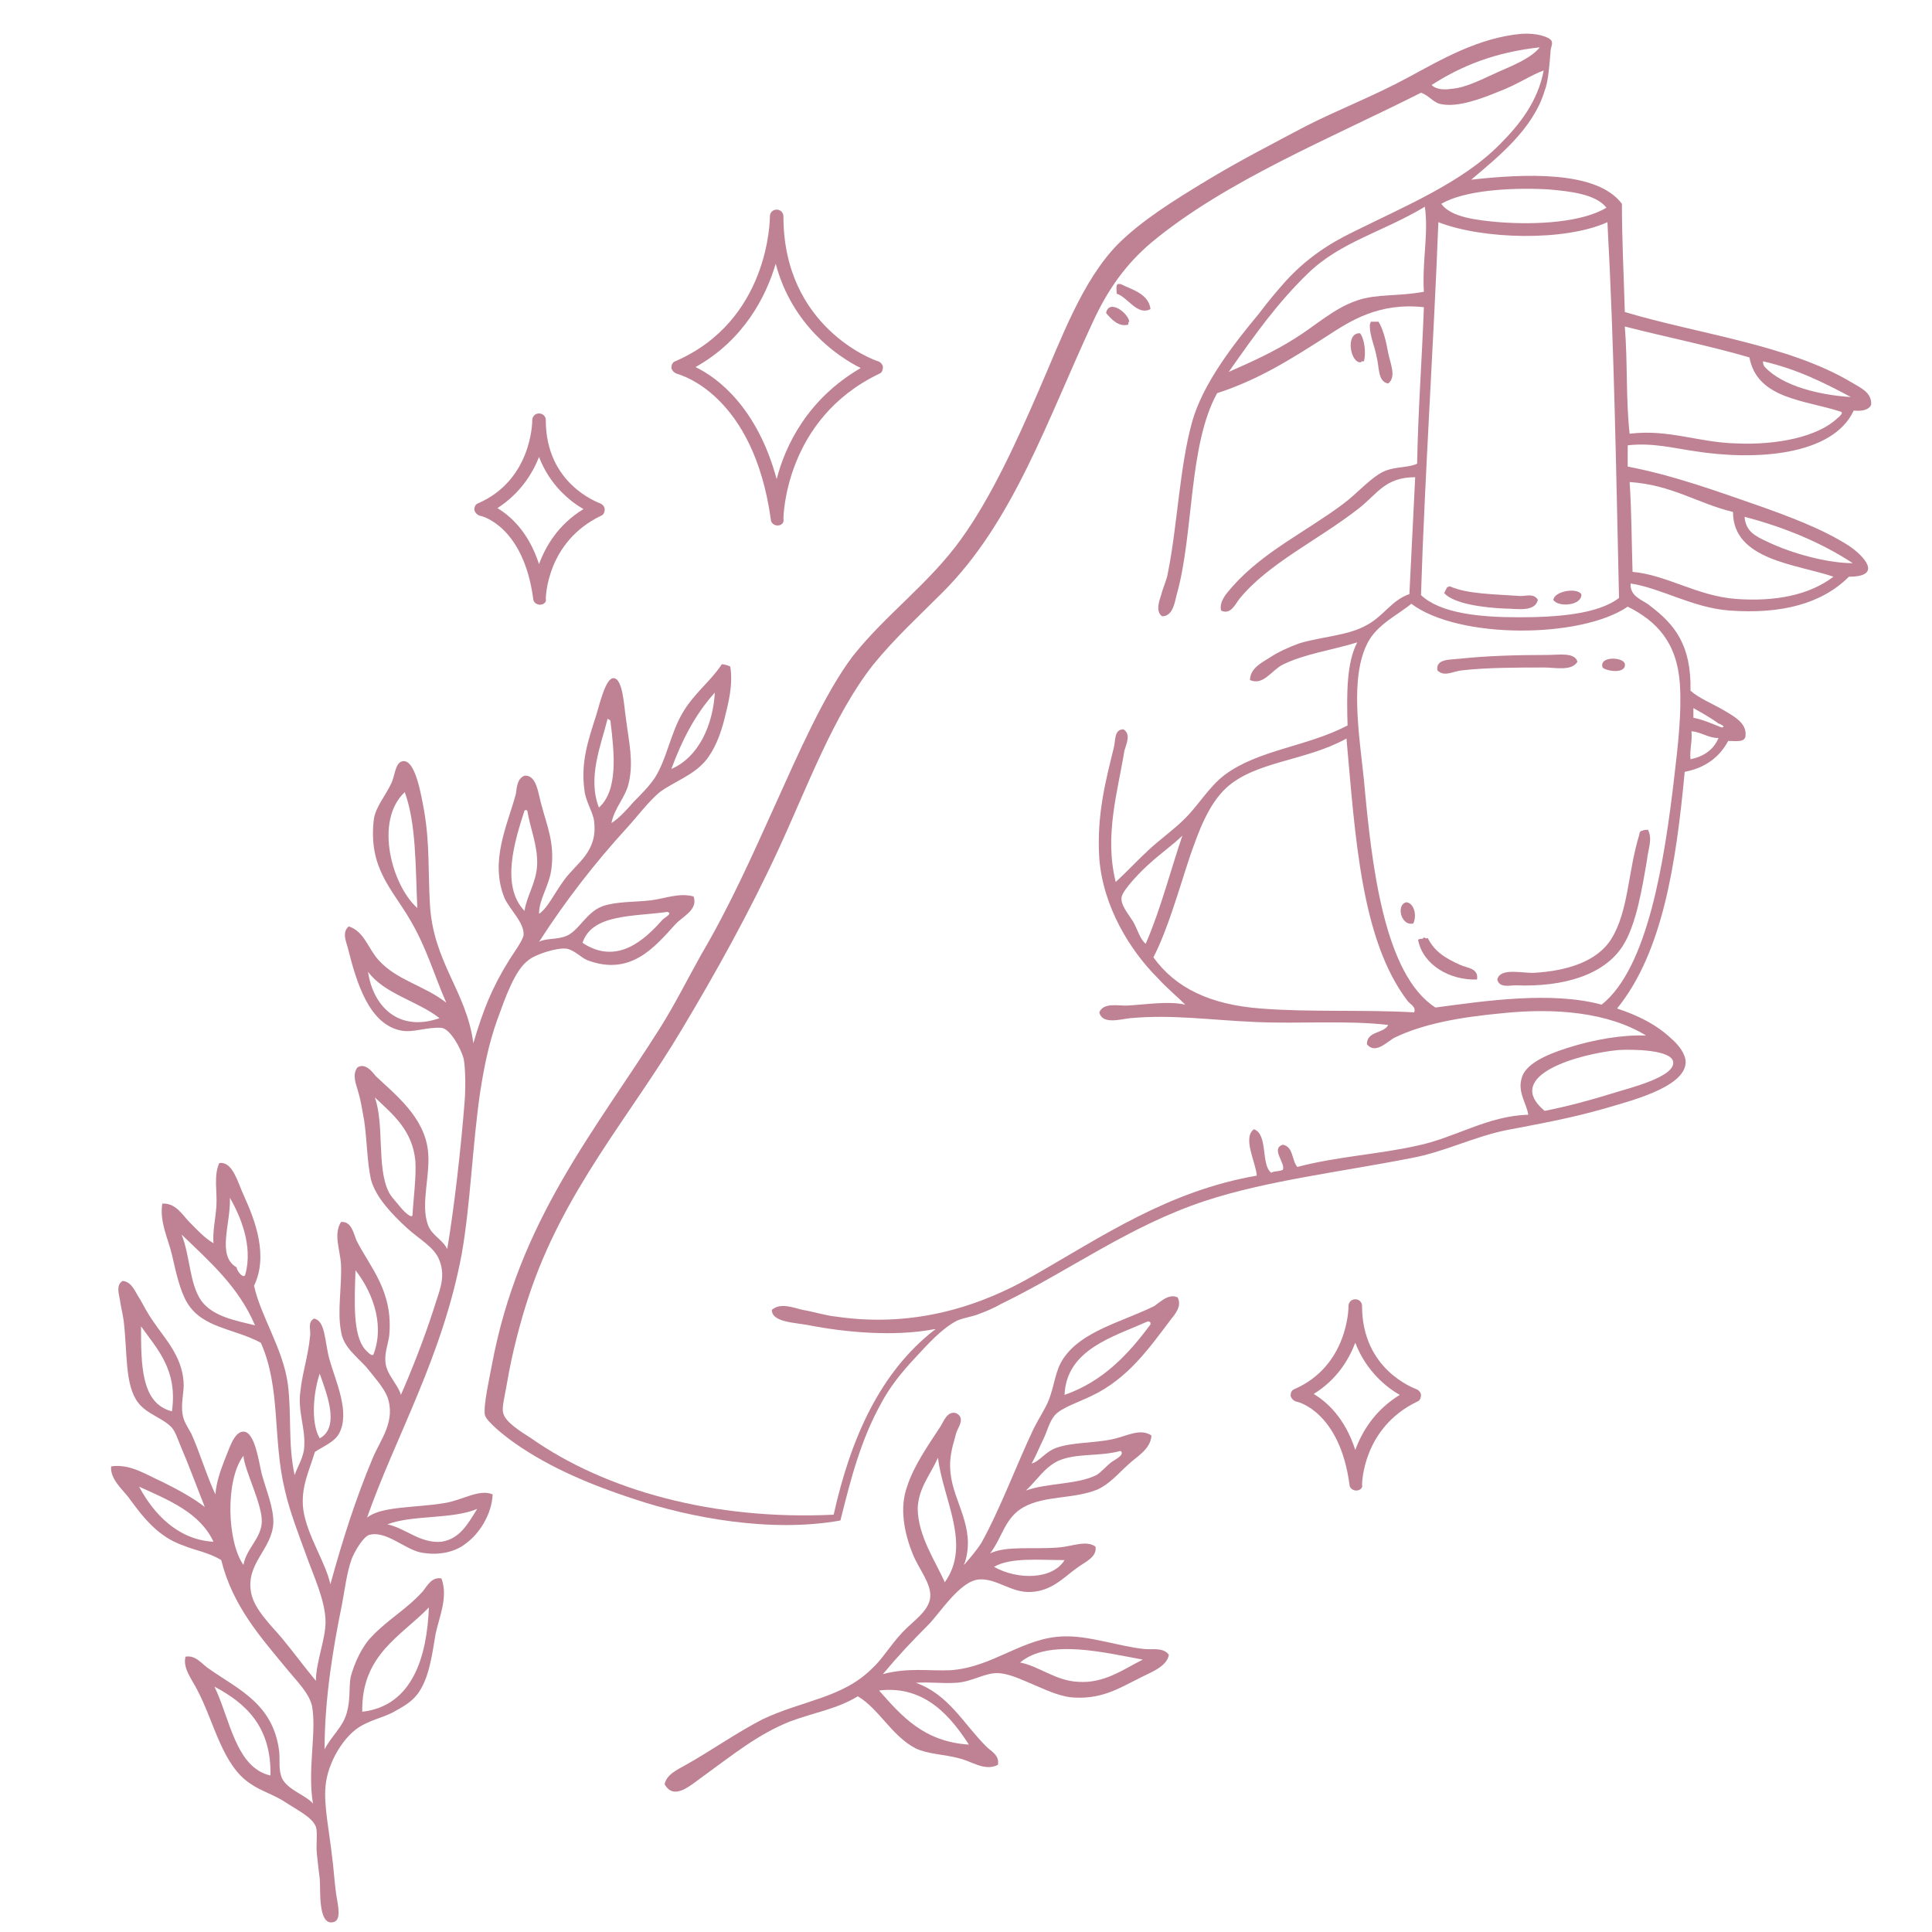 <?xml version="1.0" encoding="utf-8"?>
<!-- Generator: Adobe Illustrator 23.1.0, SVG Export Plug-In . SVG Version: 6.00 Build 0)  -->
<svg version="1.1" id="Слой_1" xmlns="http://www.w3.org/2000/svg" xmlns:xlink="http://www.w3.org/1999/xlink" x="0px" y="0px"
	 viewBox="0 0 200 200" style="enable-background:new 0 0 200 200;" xml:space="preserve">
<style type="text/css">
	.st0{fill-rule:evenodd;clip-rule:evenodd;fill:#BF8294;}
	.st1{fill:#BF8294;}
</style>
<g>
	<g>
		<path class="st0" d="M75.6,69c0.3,1.9-0.2,3.8-0.6,5.4c-0.4,1.6-1,3.2-2,4.4c-1.3,1.5-3.2,2.1-4.7,3.2c-1.2,1-2.3,2.5-3.4,3.7
			c-3.3,3.6-6.4,7.6-9.1,11.8c0.7-0.4,1.8-0.2,2.8-0.6c1.3-0.5,2.1-2.5,3.8-3.1c1.5-0.5,3.3-0.4,5-0.6c1.5-0.2,2.9-0.8,4.4-0.4
			c0.5,1.4-1.2,2.1-1.9,2.9c-2.1,2.3-4.6,5.4-9.1,3.7c-0.7-0.3-1.4-1.1-2.2-1.2c-1-0.1-3.2,0.6-3.9,1.2c-1.4,1-2.4,3.9-3.2,6.1
			c-0.9,2.5-1.4,5-1.8,7.6c-0.8,5.5-1,11.6-1.9,16.7c-2,10.7-6.9,19-9.8,27.3c1.5-1.2,5-1,8-1.5c1.9-0.3,3.6-1.5,5-0.9
			c-0.1,2.1-1.4,4.1-2.8,5.1c-1,0.8-2.7,1.3-4.7,0.9c-1.7-0.4-3.6-2.3-5.3-1.8c-0.6,0.2-1.5,1.7-1.8,2.5c-0.5,1.4-0.7,3.1-1,4.7
			c-0.9,4.4-1.8,9.7-1.8,15c0.7-1.4,1.9-2.3,2.3-3.8c0.4-1.4,0.2-2.6,0.4-3.7c0.4-1.5,1.2-3.2,2.2-4.2c1.7-1.8,3.6-2.8,5.3-4.7
			c0.4-0.5,0.9-1.5,1.9-1.3c0.7,1.9-0.2,3.9-0.6,5.7c-0.4,2.4-0.7,4.7-1.9,6.3c-0.7,0.9-1.7,1.4-2.6,1.9c-1,0.5-2,0.7-3.1,1.3
			c-1.9,1-3.6,3.9-3.8,6.3c-0.2,2,0.4,4.7,0.7,7.5c0.1,0.6,0.2,2.2,0.4,3.7c0.2,1.2,0.6,2.8-0.4,2.9c-1.5,0.2-1.2-3.4-1.3-4.5
			c-0.1-0.7-0.2-1.7-0.3-2.6c-0.1-1,0.1-2.2-0.1-2.8c-0.4-1-1.9-1.7-3.1-2.5c-1.2-0.8-2.6-1.2-3.6-1.9c-3-1.9-3.8-6.4-5.6-9.8
			c-0.5-1-1.5-2.2-1.2-3.4c1.1-0.2,1.7,0.8,2.5,1.3c3,2.1,6.6,3.6,7.2,8.5c0.1,0.9-0.1,1.9,0.3,2.8c0.6,1.2,2.4,1.7,3.2,2.6
			c-0.6-3.5,0.4-7.4-0.1-10.1c-0.3-1.3-1.5-2.5-2.5-3.7c-2.8-3.4-5.7-6.6-6.9-11.4c-1.3-0.8-2.7-1-3.9-1.5c-2.6-0.9-4.1-2.8-5.7-5
			c-0.7-0.9-1.9-1.9-1.8-3.2c2-0.3,3.7,0.9,5.3,1.6c1.6,0.8,3.1,1.6,4.4,2.6c-0.8-2-1.6-4.2-2.5-6.3c-0.3-0.7-0.5-1.4-0.9-1.9
			c-0.9-1-2.6-1.4-3.5-2.6c-1.4-1.8-1.1-5.2-1.5-8.5c-0.1-0.7-0.3-1.5-0.4-2.2c-0.1-0.6-0.4-1.5,0.3-1.9c1,0.1,1.3,1.2,1.8,1.9
			c0.4,0.7,0.8,1.5,1.3,2.2c1.2,1.8,3,3.6,3.2,6.3c0.1,1-0.3,2.2-0.1,3.4c0.1,0.7,0.5,1.3,0.9,2c0.9,2,1.6,4.4,2.5,6.3
			c0.1-1.3,0.5-2.4,1-3.7c0.4-0.9,0.9-2.8,1.9-2.8c1.2,0,1.6,3.2,1.9,4.4c0.5,1.8,1.2,3.4,1.2,5c-0.1,2.8-2.9,4.2-2.3,7.3
			c0.3,1.7,2.2,3.5,3.2,4.7c1.4,1.7,2.1,2.7,3.5,4.4c0-1.9,1-4.3,1-6.1c0-2.2-1.3-4.9-2-6.9c-0.8-2.2-1.7-4.5-2.2-6.7
			c-1.3-5.3-0.4-10.6-2.5-15.3c-2.8-1.5-6-1.5-7.6-4.1c-0.8-1.3-1.2-3.3-1.6-5c-0.4-1.7-1.3-3.4-1-5.3c1.4-0.1,2.1,1.2,2.8,1.9
			c0.8,0.8,1.5,1.6,2.5,2.2c-0.1-1.2,0.2-2.5,0.3-3.8c0.1-1.5-0.3-3.2,0.3-4.5c1.4-0.2,1.9,2,2.6,3.5c1.1,2.4,2.5,6.1,1,9.2
			c0.7,3.2,3,6.5,3.5,10.2c0.4,3.1,0,6.2,0.7,9.4c0.3-0.9,1-1.9,1-3.1c0.1-1.8-0.7-3.6-0.4-5.6c0.2-1.9,0.8-3.6,1-5.7
			c0.1-0.6-0.3-1.4,0.4-1.8c1.2,0.2,1.1,2.4,1.6,4.2c0.6,2.2,2.2,5.5,1,7.7c-0.5,0.9-1.6,1.3-2.5,1.9c-0.6,2-1.5,3.7-1.2,6
			c0.4,2.7,2.3,5.4,2.8,7.7c1.3-4.7,2.6-8.8,4.4-13.1c0.8-1.9,2.4-3.8,1.5-6.3c-0.4-1-1.4-2.1-2.2-3.1c-1-1.1-2.4-2.1-2.6-3.7
			c-0.4-2.1,0.1-4.6,0-6.9c-0.1-1.6-0.8-3.1,0-4.4c1.1-0.1,1.3,1.2,1.6,1.9c1.4,2.8,3.8,5.2,3.4,9.8c-0.1,0.9-0.5,1.8-0.4,2.8
			c0.1,1.3,1.3,2.3,1.6,3.4c1.1-2.5,2.4-5.8,3.4-8.9c0.5-1.7,1.3-3.2,0.6-5c-0.5-1.4-2.1-2.2-3.4-3.4c-1.4-1.3-3.2-3.1-3.7-5
			c-0.4-1.8-0.4-4-0.7-6.1c-0.2-1-0.3-1.9-0.6-2.9c-0.2-0.8-0.7-1.8-0.1-2.6c0.8-0.5,1.5,0.4,1.9,0.9c2,1.9,5,4.2,5.4,7.7
			c0.3,2.5-0.8,5.5,0,7.7c0.4,1.1,1.5,1.5,2,2.5c0.7-4.2,1.4-10.2,1.8-15.3c0.1-1.3,0.1-3.3-0.1-4.4c-0.3-1.1-1.4-3.1-2.3-3.2
			c-1.5-0.1-2.8,0.5-4.1,0.3c-3.4-0.6-4.7-5-5.6-8.6c-0.2-0.7-0.6-1.6,0.1-2.2c1.6,0.5,2,2.3,3.1,3.5c1.9,2.1,4.7,2.6,7,4.4
			c-1.2-2.7-2-5.6-3.7-8.5c-1.9-3.3-4.4-5.4-3.8-10.5c0.2-1.3,1.2-2.4,1.8-3.7c0.4-0.8,0.4-2.2,1.2-2.3c1.3-0.2,1.9,3.5,2.2,5.1
			c0.6,3.5,0.4,6.1,0.6,9.6c0.3,6.1,3.8,9.1,4.5,14.5c1-3.4,1.9-5.7,3.7-8.6c0.5-0.8,1.4-2,1.5-2.6c0.1-1.3-1.5-2.7-2-3.9
			c-1.5-3.8,0.3-7.4,1.2-10.7c0.1-0.6,0.1-1.6,0.9-1.9c1.3-0.1,1.4,1.9,1.8,3.2c0.5,1.9,1.3,3.7,1,6.3c-0.2,1.9-1.3,3.2-1.3,4.8
			c0.9-0.6,1.5-2,2.6-3.5c1.3-1.8,3.5-2.9,3.1-6.1c-0.1-0.9-0.9-2.1-1-3.2c-0.4-2.9,0.4-5.2,1.2-7.7c0.4-1.3,1-3.9,1.8-3.9
			c1,0,1.1,3,1.3,4.2c0.3,2.4,0.8,4.4,0.3,6.6c-0.3,1.5-1.5,2.6-1.8,4.2c0.8-0.5,1.6-1.4,2.3-2.2c0.7-0.7,1.6-1.6,2.2-2.5
			c1.2-1.9,1.6-4.5,2.8-6.6c1.2-2.1,2.9-3.3,4.1-5.1C74.6,68.7,75.2,68.8,75.6,69z M69.5,79.6c2.8-1.2,4.3-4.5,4.5-7.9
			C72,73.9,70.6,76.6,69.5,79.6z M62,83.6c2-1.8,1.6-5.6,1.2-8.9c0-0.2-0.2-0.2-0.3-0.3C62.2,77.2,60.8,80.5,62,83.6z M43.2,94
			c-0.2-4.3-0.1-8.7-1.3-12C38.7,85,40.6,91.7,43.2,94z M54.3,94.3c0.2-1.5,1.2-2.9,1.3-4.7c0.1-2-0.7-3.8-1-5.6
			c0-0.1-0.1-0.2-0.3-0.1C53.3,87,51.8,91.7,54.3,94.3z M60.3,97.6c3.6,2.4,6.5-0.4,8.2-2.3c0.2-0.3,1.2-0.7,0.6-0.9
			C65.5,94.9,61.3,94.6,60.3,97.6z M45.5,105.4c-2.3-1.8-5.7-2.5-7.4-4.8C38.6,104.1,41.2,106.9,45.5,105.4z M40.2,123.3
			c0.2,0.5,0.8,1.1,1.2,1.6c0.3,0.4,1.2,1.3,1.3,0.9c0.1-1.8,0.4-3.9,0.3-5.6c-0.3-3.2-2.3-4.8-4.2-6.6
			C39.8,116.4,39,120.8,40.2,123.3z M24.5,131.2c0,0.4,0.8,1.3,0.9,0.7c0.8-2.9-0.5-6-1.6-7.9C23.9,126.7,22.4,130,24.5,131.2z
			 M20.8,134.6c1.2,1.7,3.6,2.1,5.6,2.6c-1.7-4-4.7-6.6-7.6-9.4C19.7,130.1,19.6,132.8,20.8,134.6z M37.8,139.7
			c0.2,0.2,0.8,0.9,0.9,0.4c1.2-3.3-0.4-6.7-1.9-8.6C36.7,134.7,36.5,138.2,37.8,139.7z M17.8,146.1c0.6-4.3-1.5-6.4-3.2-8.8
			C14.6,141.3,14.6,145.3,17.8,146.1z M33.1,148.9c2.2-1.2,0.6-4.9,0-6.7C32.5,143.9,32.1,147.2,33.1,148.9z M25.2,162
			c0.3-1.7,1.8-2.7,1.9-4.4c0.1-1.8-1.8-5.4-1.9-6.9C23.3,153.2,23.5,159.6,25.2,162z M22.1,159.6c-1.4-3-4.6-4.3-7.7-5.7
			C15.9,156.7,18.4,159.4,22.1,159.6z M40.1,157.8c1.9,0.4,3.4,2,5.6,1.8c1.9-0.3,2.7-1.8,3.7-3.4C46.8,157.3,42.7,156.8,40.1,157.8
			z M37.5,177.2c5.2-0.6,6.7-5.7,6.9-10.8C41.5,169.4,37.4,171.3,37.5,177.2z M28,183.8c0.1-5.1-2.6-7.5-5.8-9.2
			C23.8,177.9,24.4,183,28,183.8z"/>
		<g>
			<path class="st0" d="M152.3,18.6c5.4-0.6,13-1,15.6,2.5c0,3.8,0.2,7.5,0.3,11.2c7.7,2.3,17,3.4,23.5,7.3c0.8,0.5,2.1,1,2,2.3
				c-0.2,0.5-0.9,0.7-1.8,0.6c-2.2,4.7-10.2,5.2-16.5,4.2c-2.1-0.3-4.4-0.9-6.9-0.6c0,0.7,0,1.5,0,2.2c4.7,0.9,9.1,2.5,13.7,4.1
				c2.8,1,6.4,2.3,9.2,4.1c1.5,1,3.6,3.2,0,3.2c-2.8,2.8-7,3.9-12.4,3.5c-3.8-0.3-7-2.3-10.2-2.8c-0.1,1.4,1.3,1.7,2,2.3
				c2.5,1.9,4.3,4,4.2,8.8c0.9,0.8,2.2,1.3,3.4,2c1,0.6,2.4,1.3,2.3,2.6c0,0.8-1,0.6-1.8,0.6c-0.9,1.7-2.4,2.8-4.5,3.2
				c-0.9,9.6-2.3,18.7-7,24.5c2.1,0.7,4,1.6,5.6,3.1c0.8,0.7,1.5,1.6,1.5,2.5c-0.1,2.6-5.9,4-8.2,4.7c-3.8,1.1-7.3,1.7-10.4,2.3
				c-3.4,0.7-6.5,2.3-9.9,2.9c-7.1,1.4-14.8,2.3-21.2,4.4c-7.9,2.6-14,7.2-21.2,10.7c-0.7,0.4-1.4,0.7-2.2,1
				c-0.7,0.3-1.6,0.4-2.3,0.7c-1.6,0.8-3.1,2.5-4.4,3.9c-1.4,1.5-2.6,3-3.5,4.7c-2.1,3.8-3.1,7.7-4.2,12.1
				c-7.2,1.3-15.6-0.3-21.3-2.2c-4.3-1.4-8.7-3.2-12.4-5.8c-1-0.7-2.9-2.2-3.1-2.9c-0.2-0.9,0.5-4,0.7-5.1
				c2.8-15.1,10.7-24.3,17.5-35.1c1.5-2.4,2.8-5,4.2-7.5c3-5.1,5.3-10.3,7.7-15.6c2.3-5.1,5.1-11.5,8-15.3
				c3.4-4.3,7.9-7.5,11.2-12.1c3.1-4.3,5.7-10,8-15.3c2.4-5.5,4.5-11.4,8.2-15.2c2.5-2.5,5.9-4.6,9.2-6.6c3.3-2,6.8-3.8,10.2-5.6
				c3.3-1.7,7-3.1,10.7-5.1c3.5-1.9,7.3-4.1,11.7-4.5c1.6-0.1,2.8,0.3,3.1,0.7c0.2,0.4-0.1,0.6-0.1,1.3c-0.1,1.1-0.2,2.9-0.6,3.9
				C158.7,13.4,155,16.3,152.3,18.6z M148.2,8.8c0.5,0.5,1.4,0.5,2,0.4c1.6-0.1,3.4-1.1,5-1.8c1.6-0.7,3.3-1.4,4.2-2.5
				C154.8,5.4,151.3,6.8,148.2,8.8z M83.8,137.2c-1.5-0.3-3.9-0.3-3.9-1.6c0.9-0.8,2.3-0.2,3.2,0c1.2,0.2,2.4,0.6,3.5,0.7
				c8.2,1.2,15.1-1.2,20.3-4.2c7.2-4.1,14-8.8,23.2-10.4c-0.1-1.4-1.5-3.9-0.3-4.8c1.5,0.5,0.7,3.7,1.8,4.5c0.3-0.2,0.8-0.1,1.2-0.3
				c0.3-0.7-1.3-2.2,0-2.6c1.1,0.2,0.9,1.6,1.5,2.3c4.2-1.1,8.4-1.3,12.4-2.2c3.9-0.8,7.3-3.1,11.5-3.2c-0.1-1-1.1-2.3-0.7-3.7
				c0.3-1.5,2.5-2.5,4.7-3.2c2.8-0.9,5.8-1.4,8.2-1.3c-3.9-2.4-9.4-2.9-15-2.3c-4.3,0.4-8.1,1.1-11,2.5c-0.8,0.4-2,1.8-2.9,0.7
				c0-1.4,1.8-1.1,2.2-2c-4.4-0.5-9.1-0.1-13.7-0.3c-4.7-0.2-8.6-0.8-13-0.4c-1,0.1-2.9,0.7-3.2-0.6c0.4-1,1.8-0.7,2.8-0.7
				c2-0.1,4.3-0.5,6.1-0.1c-0.9-0.9-1.9-1.7-2.9-2.8c-2.8-2.8-5.6-7.3-6-12.3c-0.3-4.6,0.7-8.2,1.5-11.5c0.2-0.7,0-1.9,1-1.9
				c0.8,0.5,0.3,1.5,0.1,2.2c-0.7,4.3-2.1,8.8-0.9,13.6c1.2-1.1,2.3-2.3,3.5-3.4c1.2-1.1,2.5-2,3.7-3.2c1.4-1.4,2.5-3.3,4.1-4.5
				c3.5-2.6,8.5-2.9,12.7-5.1c-0.1-3.3-0.1-6.5,1-8.6c-2.6,0.8-5.5,1.2-7.7,2.3c-1.2,0.6-2,2.2-3.4,1.6c0-1.2,1.2-1.8,2-2.3
				c0.9-0.6,2-1.1,3.1-1.5c2.3-0.7,5.1-0.8,7-1.9c1.7-0.9,2.6-2.6,4.4-3.2c0.2-4.1,0.4-8.1,0.6-12.1c-3.1,0-3.9,1.7-5.8,3.2
				c-4.2,3.3-9.4,5.7-12.4,9.4c-0.4,0.5-0.9,1.7-1.9,1.2c-0.2-1,0.6-1.8,1.2-2.5c3.2-3.6,7.5-5.6,11.4-8.5c1.5-1.1,3.1-3,4.5-3.5
				c1.1-0.4,2.4-0.3,3.2-0.7c0.1-5.5,0.5-10.8,0.7-16.2c-4.7-0.5-7.6,1.4-10.2,3.1c-3.6,2.3-6.9,4.4-11.2,5.8
				c-3,5.4-2.4,14.6-4.2,20.9c-0.2,0.8-0.4,2.2-1.5,2.2c-0.7-0.5-0.3-1.6-0.1-2.2c0.2-0.8,0.6-1.6,0.7-2.3c1-5,1.2-10.9,2.5-15.6
				c1.1-4,4.4-8.2,6.9-11.2c0.9-1.2,1.9-2.4,2.8-3.4c2-2.2,4.3-3.8,7-5.1c5.2-2.6,11.3-5.1,15.2-9.1c2-2,3.9-4.4,4.5-7.6
				c-1.2,0.4-2.8,1.5-4.7,2.2c-1.7,0.7-4.1,1.6-5.8,1.3c-0.9-0.1-1.3-0.9-2.2-1.2c-9.3,4.7-20.2,9.1-27.9,15.5
				c-2.6,2.2-4.5,4.8-6.1,8.3c-4.7,10.1-8.2,20.6-15.5,27.9c-2.5,2.5-5,4.8-7.2,7.5c-4.1,5.2-6.8,12.6-9.8,19.1
				c-3,6.5-6.5,12.8-10.1,18.8c-5.3,8.9-12.2,16.6-15.8,27.6c-0.8,2.4-1.7,5.8-2.2,8.8c-0.2,1.2-0.6,2.7-0.4,3.2
				c0.2,0.9,1.8,1.9,2.9,2.6c7.7,5.4,18.9,8.5,31.3,7.9c1.8-8.1,4.9-14.8,10.4-19.1c0.1,0,0.2-0.1,0-0.1
				C92.5,138.4,87.4,137.9,83.8,137.2z M160.2,19.6c-3.9-0.2-8.6,0.1-11,1.5c1,1.4,3.7,1.7,6,1.9c4,0.3,8.6,0,11.1-1.5
				C165.2,20.1,162.6,19.8,160.2,19.6z M147.5,21.4c-4.3,2.6-8.7,3.6-12.1,6.9c-3.1,3-5.4,6.2-8.2,10.2c2.5-1.1,4.7-2.1,6.9-3.5
				c2.1-1.3,4-3.1,6.4-3.9c2-0.7,4.3-0.4,6.9-0.9C147.2,27.1,147.9,24.2,147.5,21.4z M148.9,23c-0.5,12.9-1.4,26-1.8,38.6
				c2,1.9,6.1,2.3,10.1,2.3c3.9,0,8.2-0.3,10.4-2c-0.3-13-0.5-26.1-1.2-38.9C162,25,153.5,24.8,148.9,23z M168.7,44.9
				c4-0.5,7.1,0.9,11,1c4.3,0.2,8.5-0.7,10.5-2.6c0,0,0.8-0.6,0.3-0.7c-3.7-1.2-8.6-1.3-9.4-5.6c-4.1-1.2-8.6-2.1-12.9-3.2
				C168.5,37.4,168.3,41.4,168.7,44.9z M182.7,38c1.9,2,5.7,2.9,8.9,3.1c-2.8-1.5-5.6-2.9-9.1-3.7C182.5,37.7,182.6,37.9,182.7,38z
				 M169,59.2c3.5,0.3,6.7,2.5,10.7,2.8c4.1,0.3,7.6-0.4,10.1-2.3c-3.8-1.3-10.4-1.7-10.4-6.7c-3.7-0.9-6.3-2.8-10.7-3.1
				C168.9,52.9,168.9,56,169,59.2z M183,56.1c2.5,1.2,6.2,2.2,8.8,2.2c-3.2-2.1-7-3.7-11.2-4.8C180.7,55,181.7,55.5,183,56.1z
				 M141.6,66.5c-1.9,3.6-0.9,9.5-0.4,14.3c0.8,8.9,2.1,20.1,7.4,23.5c5.2-0.7,12-1.7,17.2-0.3c4.8-3.8,6.5-14.9,7.5-23.4
				c0.4-3.4,0.8-6.8,0.6-9.8c-0.3-4.3-2.4-6.5-5.4-8c-4.8,3.3-17.5,3.4-22.4-0.3C144.8,63.6,142.6,64.6,141.6,66.5z M178.2,75.3
				c0.6,0-0.2-0.4-0.3-0.4c-0.8-0.6-1.9-1.2-2.6-1.6c0,0.3,0,0.7,0,1C176.3,74.5,177.2,74.9,178.2,75.3z M175,78.6
				c1.4-0.3,2.4-1,2.9-2.2c-1.1,0-1.7-0.6-2.8-0.7C175.2,76.8,174.9,77.5,175,78.6z M145.7,103.6c-4.8-6.3-5.4-17-6.3-27
				c0-0.1,0-0.2-0.1-0.1c-4.2,2.3-9.4,2.3-12.4,5.1c-1.8,1.7-2.8,4.4-3.7,7c-1.2,3.6-2.3,7.6-3.8,10.5c2.3,3.2,5.9,4.9,11.1,5.3
				c5,0.4,10.8,0.1,15.9,0.4C146.6,104.2,146,104,145.7,103.6z M119,89.4c-0.7,0.6-2.8,2.7-2.9,3.5c-0.1,0.8,0.7,1.7,1.2,2.5
				c0.5,0.9,0.7,1.8,1.3,2.3c1.5-3.4,2.7-8,3.8-11.2C121.5,87.4,120.2,88.3,119,89.4z M167.2,113.1c1.2-0.4,6.3-1.6,6-3.2
				c-0.2-1.2-4-1.3-5.7-1.2c-4,0.4-12,2.6-7.6,6.3C162.4,114.5,164.6,113.9,167.2,113.1z"/>
			<g>
				<path class="st0" d="M119.1,32c-1.4,0.7-2.3-1.2-3.5-1.6c0-0.4-0.1-0.8,0.1-1c0.1,0,0.2,0,0.3,0C117.2,30,118.9,30.4,119.1,32z"
					/>
				<path class="st0" d="M116.9,33.3c-0.1,0-0.1,0.2-0.1,0.3c-1,0.3-1.8-0.6-2.3-1.2C114.8,30.9,116.8,32.4,116.9,33.3z"/>
			</g>
			<g>
				<path class="st0" d="M142.7,33.3c0.5,0.8,0.8,2.1,1,3.2c0.2,1.1,0.9,2.5,0,3.2c-1.1-0.2-0.9-1.7-1.2-2.8
					c-0.2-1.1-0.7-2.1-0.7-3.2c0-0.2,0.1-0.3,0.1-0.4C142.2,33.3,142.4,33.3,142.7,33.3z"/>
				<path class="st0" d="M140.8,34.5c0.5,0.7,0.6,2.1,0.4,2.9c-0.2,0-0.3,0-0.3,0.1C139.8,37.7,139.2,34.4,140.8,34.5z"/>
			</g>
			<g>
				<path class="st0" d="M159.2,62.1c-0.3,1.3-2.2,0.9-3.4,0.9c-2.3-0.1-5.3-0.5-6.3-1.6c0.1-0.2,0.2-0.4,0.3-0.6
					c0.1,0,0.1-0.1,0.3-0.1c1.8,0.8,4.5,0.8,7.3,1C158,61.7,158.8,61.4,159.2,62.1z"/>
				<path class="st0" d="M163.7,61.5c0.1,1.2-2.4,1.4-2.9,0.6C160.9,61.2,163.2,60.8,163.7,61.5z"/>
			</g>
			<g>
				<path class="st0" d="M163.3,68.5c-0.6,1-2.3,0.6-3.4,0.6c-2.8,0-6,0-8.6,0.3c-0.9,0.1-1.8,0.7-2.5,0c-0.2-1.2,1.3-1.1,2.2-1.2
					c2.8-0.3,5.8-0.4,9.2-0.4C161.4,67.8,163,67.5,163.3,68.5z"/>
				<path class="st0" d="M168.2,68.7c0.2,1.1-1.9,0.8-2.3,0.4C165.5,67.9,168,68,168.2,68.7z"/>
			</g>
			<g>
				<path class="st0" d="M170.6,85.9c0.5,1,0,2-0.1,3.1c-0.5,2.9-1.1,6.7-2.5,8.9c-1.9,3-6.1,4.3-11.1,4.1c-0.6,0-1.7,0.3-1.9-0.6
					c0.3-1.3,2.7-0.6,3.9-0.7c3.2-0.2,6.4-1.1,7.9-3.5c1.8-2.9,1.7-6.9,2.9-10.8c0-0.2,0.1-0.4,0.3-0.4
					C170.2,85.9,170.4,85.9,170.6,85.9z"/>
				<path class="st0" d="M145.6,93.4c0.8,0.1,1.1,1.4,0.7,2.2C145,95.9,144.5,93.6,145.6,93.4z"/>
				<path class="st0" d="M152.9,101.4c-2.8,0.1-5.6-1.5-6.1-4.1c0.1-0.2,0.6,0,0.6-0.3c0.1,0.1,0.2,0.2,0.4,0.1
					c0.7,1.4,1.8,2.1,3.4,2.8C151.8,100.2,153.1,100.2,152.9,101.4z"/>
			</g>
		</g>
		<path class="st0" d="M121.9,134.3c0.5,0.9-0.3,1.8-0.7,2.3c-2.2,2.9-4.4,6.1-8.2,7.9c-1.2,0.6-3.1,1.2-3.8,2
			c-0.6,0.7-0.8,1.7-1.2,2.5c-0.4,0.8-0.7,1.6-1.2,2.5c0.8-0.2,1.4-1.2,2.5-1.6c1.6-0.6,3.9-0.5,5.8-0.9c1.5-0.3,2.9-1.2,4.1-0.4
			c-0.1,1.5-1.6,2.2-2.5,3.1c-0.9,0.8-1.8,1.9-3.1,2.5c-2.5,1-5.4,0.6-7.6,1.8c-2,1.1-2.2,3.1-3.5,4.8c1.7-0.8,4.4-0.4,7-0.6
			c1.5-0.1,2.9-0.8,3.9-0.1c0.2,1.1-1.1,1.6-1.9,2.2c-1.4,1-2.6,2.4-4.8,2.5c-2,0.1-3.5-1.4-5.3-1.3c-2,0.1-4.1,3.5-5.3,4.7
			c-1.8,1.8-3.2,3.3-4.7,5.1c2.7-0.7,4.7-0.3,7-0.4c4.4-0.3,7.5-3.4,11.7-3.5c2.6-0.1,5.6,1,8.3,1.3c0.9,0.1,2-0.2,2.6,0.6
			c-0.2,1.3-2.1,1.9-3.2,2.5c-2,1-3.9,2.2-7,1.9c-1.4-0.2-2.6-0.8-3.8-1.3c-1.2-0.5-2.6-1.2-3.8-1.2c-1.3,0-2.6,0.9-4.2,1
			c-1.4,0.1-2.7-0.1-4.2,0c3.4,1.2,4.9,4.2,7.3,6.6c0.5,0.5,1.4,0.9,1.2,1.9c-1.4,0.7-2.7-0.4-4.1-0.7c-1.5-0.4-3.1-0.4-4.4-1
			c-2.5-1.3-3.8-4.1-6-5.4c-2.1,1.3-4.6,1.7-7,2.6c-3.3,1.3-6,3.5-8.9,5.6c-1.3,0.9-3.1,2.7-4.1,0.9c0.2-1,1.3-1.5,2.2-2
			c2.5-1.4,5.2-3.3,7.9-4.7c4.2-2,8.3-2.2,11.4-5.3c1-0.9,1.8-2.3,3.1-3.7c1-1.1,2.8-2.2,2.9-3.7c0.1-1.4-1.2-2.9-1.8-4.4
			c-0.9-2.2-1.4-4.8-0.6-7c0.7-2.2,2.2-4.3,3.5-6.3c0.3-0.5,0.7-1.6,1.6-1.3c1,0.5,0.1,1.6,0,2c-0.3,1.2-0.8,2.4-0.6,4.2
			c0.3,3,2.6,5.6,1.5,9.2c0,0.1-0.1,0.1-0.1,0.3c0.6-0.7,1.3-1.5,1.8-2.3c1.9-3.4,3.6-8,5.4-11.8c0.5-1,1.1-1.9,1.5-2.8
			c0.7-1.7,0.7-3.2,1.6-4.5c1.9-2.8,5.9-3.7,9.4-5.4C120.2,134.7,121,133.9,121.9,134.3z M110.2,144.4c4-1.4,6.6-4.2,8.9-7.3
			c0-0.2,0-0.3-0.3-0.3C115.2,138.4,110.4,139.7,110.2,144.4z M109.6,151.2c-1.5,0.7-2.3,2.1-3.4,3.1c2.2-0.8,5.3-0.6,7.3-1.6
			c0.5-0.3,1-0.9,1.5-1.3c0.4-0.3,1.5-0.8,1-1.2C113.8,150.8,111.5,150.4,109.6,151.2z M95,156.1c0,2.9,1.9,5.6,2.8,7.7
			c2.8-3.9-0.2-8.6-0.7-12.9C96.3,152.7,95.1,154,95,156.1z M102.9,162.2c2.5,1.4,6.1,1.3,7.3-0.7
			C107.6,161.5,104.6,161.2,102.9,162.2z M105.6,172.1c2,0.4,3.7,1.9,6,2c2.7,0.2,4.7-1.3,6.7-2.3
			C114.4,171.1,108.6,169.6,105.6,172.1z M100.3,180.6c-1.7-2.6-4.4-6.2-9.3-5.6C93.3,177.6,95.6,180.3,100.3,180.6z"/>
	</g>
	<path class="st1" d="M80.5,54.4c-0.4,0-0.7-0.3-0.7-0.6c-1.8-13-9.4-15-9.7-15.1c-0.3-0.1-0.5-0.3-0.6-0.6c0-0.3,0.1-0.6,0.4-0.7
		c9.7-4.2,9.8-14.6,9.8-15v0c0-0.4,0.3-0.7,0.7-0.7c0.4,0,0.7,0.3,0.7,0.7v0c0,0,0,0,0,0v0c0,0,0,0,0,0l0,0c0,0,0,0,0,0c0,0,0,0,0,0
		c0,0,0,0,0,0c0,0,0,0,0,0c0,0,0,0,0,0c0,0,0,0,0,0c0,0,0,0,0,0c0,11.5,9.4,14.9,9.8,15c0.3,0.1,0.5,0.4,0.5,0.6
		c0,0.3-0.1,0.6-0.4,0.7c-9.8,4.7-9.9,14.9-9.9,15C81.2,54.1,80.9,54.4,80.5,54.4C80.5,54.4,80.5,54.4,80.5,54.4z M72,38
		c2.3,1.1,6.4,4.2,8.4,11.6c0.9-3.5,3.2-8.3,8.7-11.5c-2.4-1.2-7.1-4.4-8.8-10.8C79.3,30.7,77,35.2,72,38z"/>
	<path class="st1" d="M55.9,62.6c-0.4,0-0.7-0.3-0.7-0.6c-1-7.5-5.3-8.6-5.5-8.6c-0.3-0.1-0.5-0.3-0.6-0.6c0-0.3,0.1-0.6,0.4-0.7
		c5.5-2.4,5.6-8.3,5.6-8.6v0c0-0.4,0.3-0.7,0.7-0.7c0.4,0,0.7,0.3,0.7,0.7l0,0c0,0,0,0,0,0c0,0,0,0,0,0v0c0,0,0,0,0,0
		c0,6.6,5.4,8.5,5.6,8.6c0.3,0.1,0.5,0.4,0.5,0.6c0,0.3-0.1,0.6-0.4,0.7c-5.6,2.7-5.7,8.4-5.7,8.6C56.6,62.3,56.3,62.6,55.9,62.6
		C55.9,62.6,55.9,62.6,55.9,62.6z M51.5,52.6c1.3,0.8,3.2,2.4,4.3,5.8c0.7-1.9,2-4.1,4.6-5.7c-1.4-0.8-3.5-2.5-4.6-5.4
		C55.1,49.1,53.8,51.1,51.5,52.6z"/>
	<path class="st1" d="M140.4,154.3c-0.4,0-0.7-0.3-0.7-0.6c-1-7.5-5.3-8.6-5.5-8.6c-0.3-0.1-0.5-0.3-0.6-0.6c0-0.3,0.1-0.6,0.4-0.7
		c5.5-2.4,5.6-8.3,5.6-8.6v0c0-0.4,0.3-0.7,0.7-0.7c0.4,0,0.7,0.3,0.7,0.7l0,0c0,0,0,0,0,0c0,0,0,0,0,0v0c0,0,0,0,0,0
		c0,6.6,5.4,8.5,5.6,8.6c0.3,0.1,0.5,0.4,0.5,0.6c0,0.3-0.1,0.6-0.4,0.7c-5.6,2.7-5.7,8.4-5.7,8.6
		C141.1,154,140.8,154.3,140.4,154.3C140.4,154.3,140.4,154.3,140.4,154.3z M136,144.3c1.3,0.8,3.2,2.4,4.3,5.8
		c0.7-1.9,2-4.1,4.6-5.7c-1.4-0.8-3.5-2.5-4.6-5.4C139.6,140.8,138.4,142.8,136,144.3z"/>
</g>
</svg>
